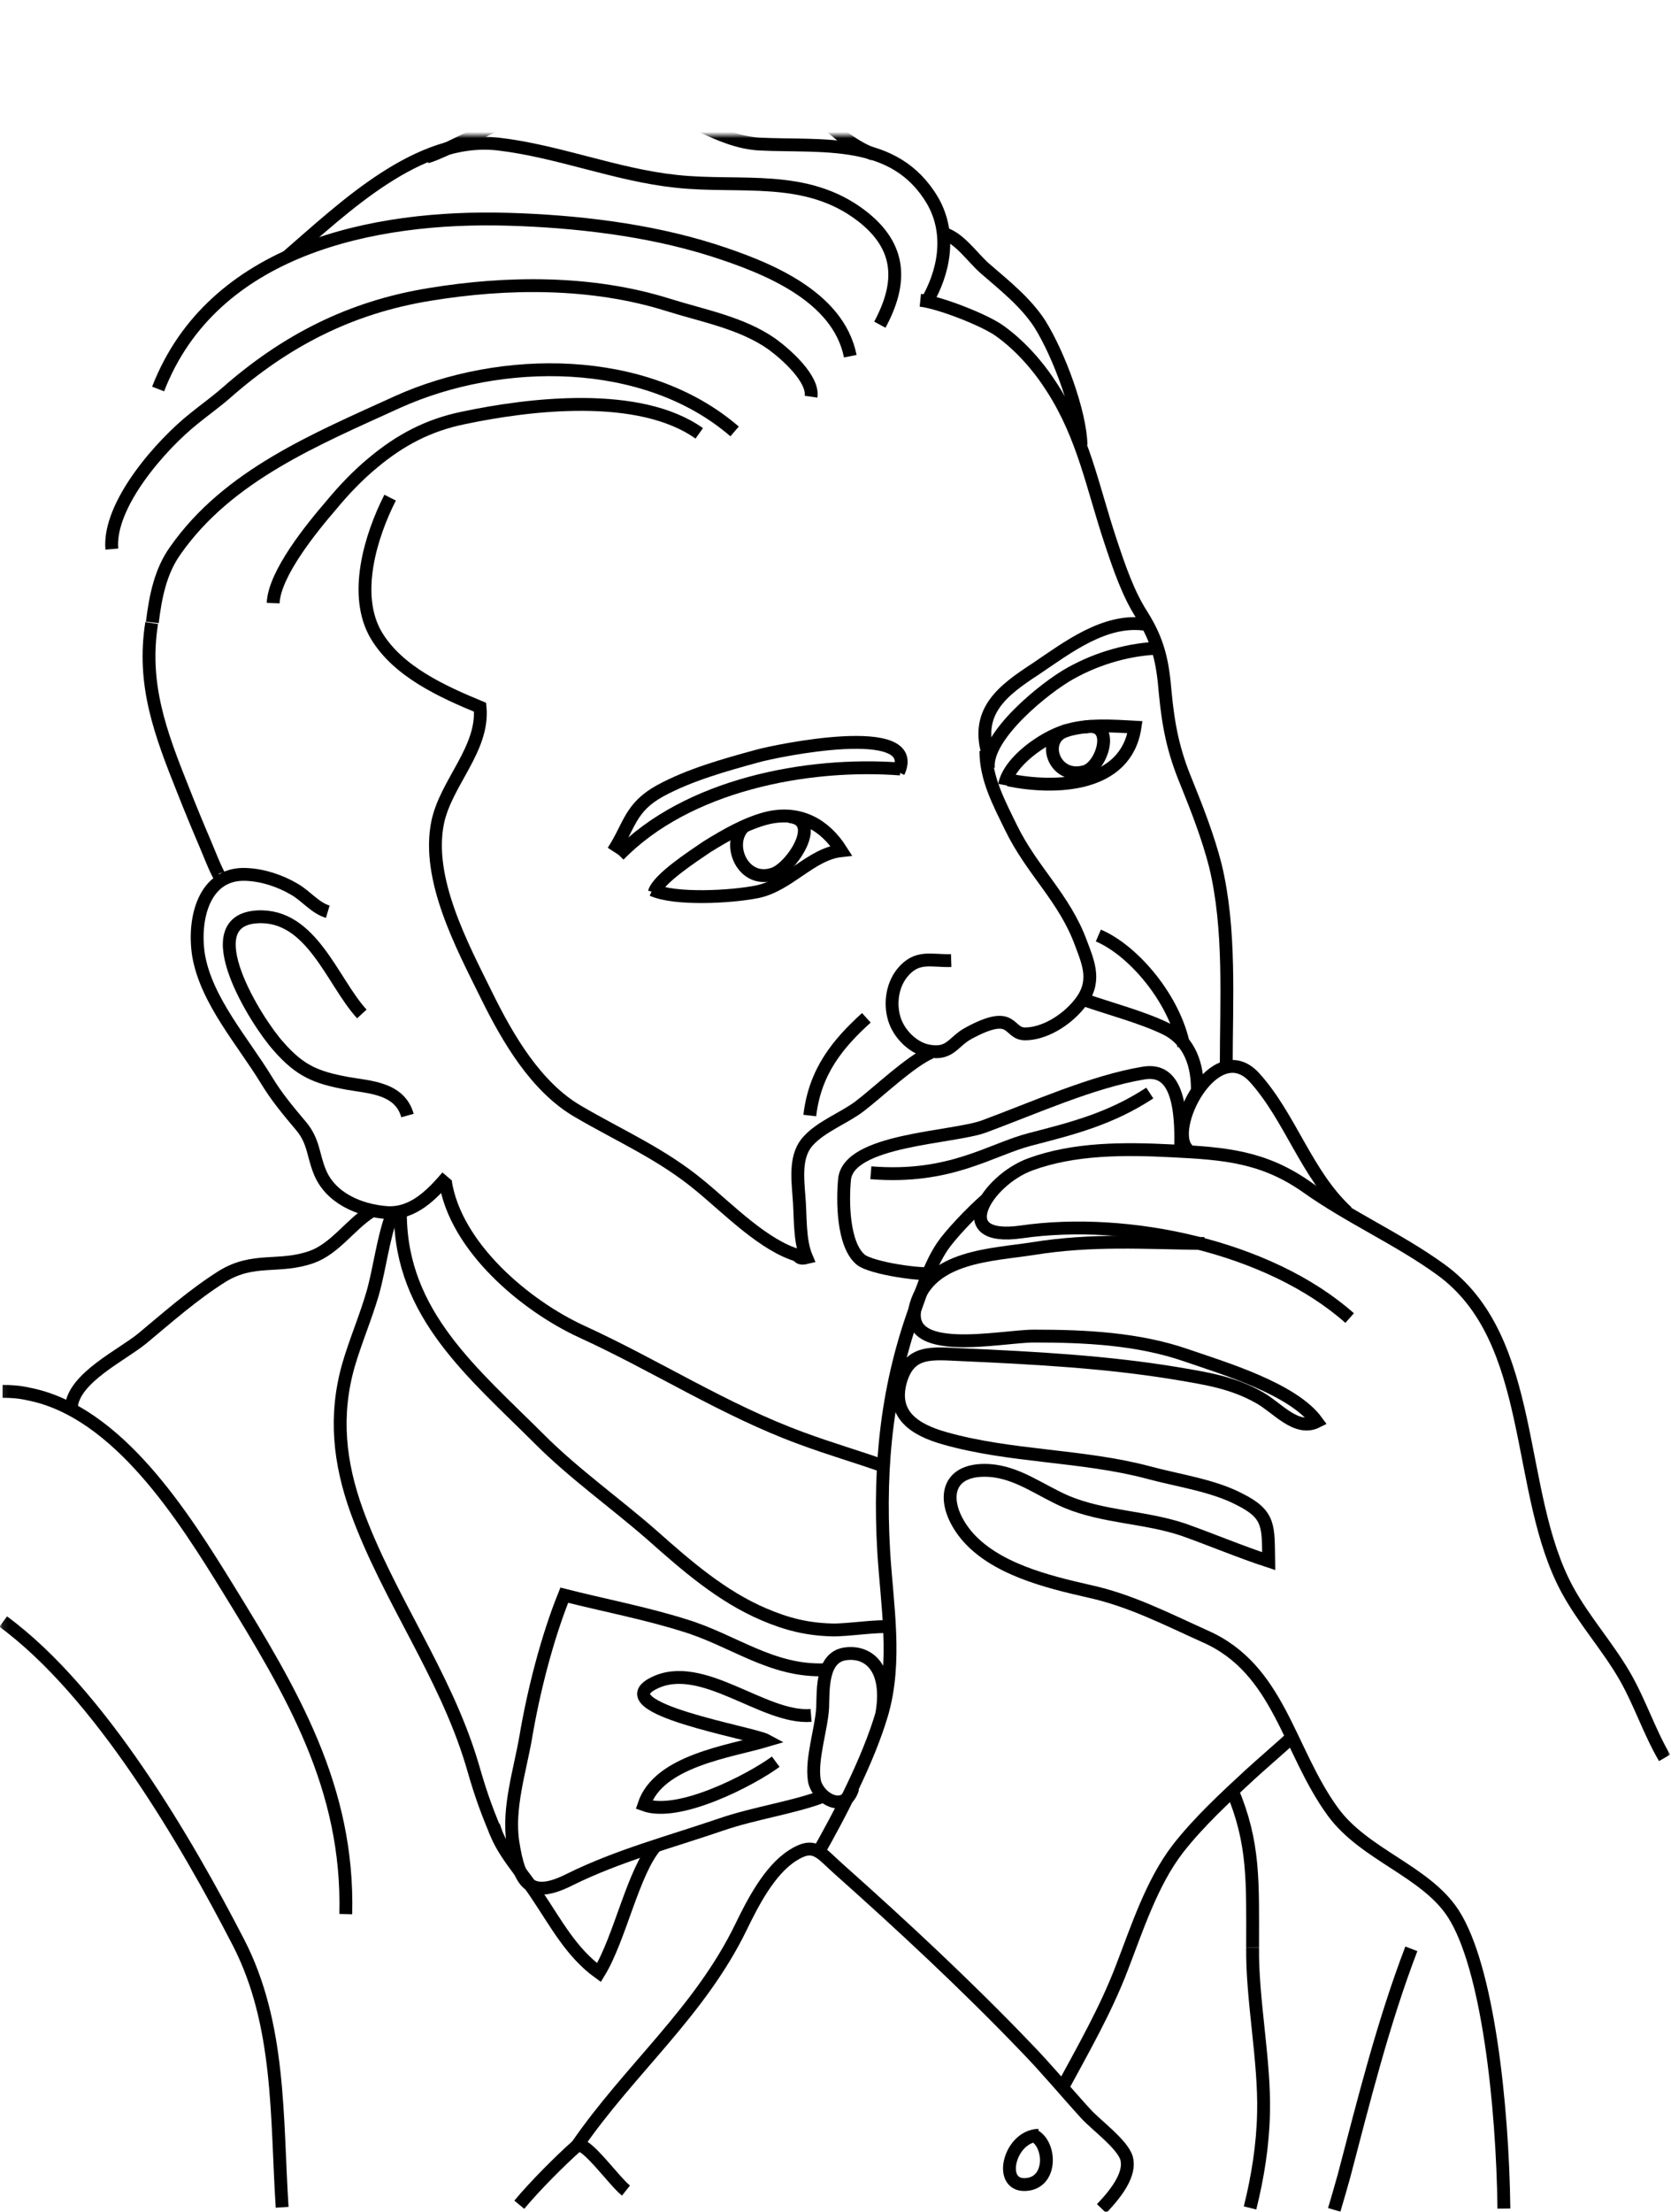 <svg id="Layer_1" xmlns="http://www.w3.org/2000/svg" viewBox="0 0 260 344" enable-background="new 0 0 260 344"><style>.st0{fill:#fff;fill-opacity:0}.st1{filter:url(#Adobe_OpacityMaskFilter)}.st2{fill:#fff}.st3{mask:url(#mask-2_1_)}.st4{fill:none;stroke:#000;stroke-width:2}</style><title>5</title><g id="Page-2.4-_x28_venue_x2B_photos_x29_"><g id="home" transform="translate(-133 -2012)"><g id="speakers" transform="translate(133 1394)"><g id="_x35_" transform="translate(0 608)"><g id="Mask"><path id="path-1_1_" class="st0" d="M0 10h260v344H0z"/></g><defs><filter id="Adobe_OpacityMaskFilter" filterUnits="userSpaceOnUse" x="-.1" y="20" width="260" height="334.2"><feColorMatrix values="1 0 0 0 0 0 1 0 0 0 0 0 1 0 0 0 0 0 1 0"/></filter></defs><mask maskUnits="userSpaceOnUse" x="-.1" y="20" width="260" height="334.2" id="mask-2_1_"><g class="st1"><path id="path-1_2_" class="st2" d="M0 10h260v344H0z"/></g></mask><g transform="translate(0 11)" id="Page-1" class="st3"><path id="Stroke-1" class="st4" d="M143.2 45.7c2.9.3 10.1 3.1 12.4 4.8 3.2 2.3 6 5.5 8.1 8.8 4.9 7.6 6.3 15.5 9.1 23.9 1.3 3.9 2.7 8.1 4.9 11.5 2.5 4 3.2 7.1 3.6 12 .5 5.3 1.3 9.2 3.3 14 1.7 4.2 3.4 8.6 4.5 12.9 2.4 9.9 1.7 21 1.7 31.1"/><path id="Stroke-3" class="st4" d="M51 140.8c-2-.6-3.3-2.4-5.2-3.5-2.2-1.3-4.9-2.2-7.5-2.3-6.6-.3-8.3 7-7.4 12.6 1.2 7 6.9 13.4 10.5 19.3 1.7 2.8 3.4 4.8 5.5 7.3 1.9 2.3 1.8 4.4 2.8 6.9 1.6 4.2 6.2 6.2 10.6 6.5 4 .2 6.9-2.8 9.3-5.6"/><path id="Stroke-5" class="st4" d="M60.7 76.4c-3 5.9-5.9 15.2-2.1 21.5 3.4 5.6 10.3 8.7 16.1 11.1.6 6.5-5.3 11.7-6.6 17.9-1.8 8.8 3.8 19.2 7.6 26.9 3.3 6.7 7.7 14.3 14.3 18.1 6.5 3.8 13 6.6 18.9 11.5 4.4 3.6 10 9.4 15.4 10.9"/><path id="Stroke-7" class="st4" d="M23.6 95.9c-1.5 9.5 1.3 17 4.9 26 1.1 2.8 2.3 5.7 3.5 8.5.6 1.4 2.2 5.6 2.6 5.3"/><path id="Stroke-9" class="st4" d="M146.2 35.2c2.8.3 5 3.8 7.1 5.6 3 2.6 6.3 5.2 8.5 8.6 3 4.8 6.3 13.8 6.4 18.8"/><path id="Stroke-11" class="st4" d="M114.3 66.1c-13.9-12-36.4-11.8-52.4-4.6-12.7 5.8-26.4 11.4-34.6 23.1-2.3 3.2-3.1 7.1-3.6 11.2"/><path id="Stroke-13" class="st4" d="M69.3 182.8c1.6 10.2 12.5 19.3 21.2 23.3 11.6 5.3 22.2 12.2 34.2 16.6 4.6 1.7 8.5 2.8 13 4.4"/><path id="Stroke-15" class="st4" d="M62.3 187.9c.1 15.6 11.4 24.7 21.6 34.9 5.5 5.5 11.9 10 17.6 15 5.3 4.7 10.8 9.5 17.4 12.3 3.5 1.5 6.7 2.3 10.5 2.4 2.2.1 7.9-.8 8.9-.4"/><path id="Stroke-19" class="st4" d="M136.9 49.5c3.5-6.5 3.4-12.1-2.8-16.9-8.7-6.7-18.9-4.3-28.9-5.4-9.4-1-18.3-4.7-27.7-5.8-12.4-1.4-24 9.9-32.8 17.5"/><path id="Stroke-21" class="st4" d="M132.3 54.4c-1.9-9.5-13.3-13.9-21.4-16.5-10.1-3.2-21.4-4.5-31.9-4.8-20.8-.6-45.9 4.5-54.4 26.4"/><path id="Stroke-23" class="st4" d="M126.2 60.7c.4-2.8-3.9-6.6-6.1-8.2-4.7-3.3-10.8-4.4-16.2-6.1-11.8-3.7-25-3.6-37.1-1.6-12.3 2-22.4 7.2-31.6 15.3-1.6 1.4-3.3 2.6-4.9 3.9-5.2 4.1-13.5 13.5-12.9 20.4"/><path id="Stroke-25" class="st4" d="M144.1 46.1c2.8-4.7 4-10.7 1-15.9-5.9-10-17.1-8.3-27-8.8-6.5-.4-11.7-5.1-18.1-6.4-5-1-10.6-1.4-15.4 0-3.4 1-15.3 7.7-18.2 8.4"/><path id="Stroke-27" class="st4" d="M108.8 66.4c-9.3-6.6-26.3-4.6-36.7-2.4-5.4 1.1-9.8 3.4-14.1 7-2.3 1.9-4.5 4.2-6.4 6.5-3.1 3.6-8.9 10.7-9.1 15.3"/><path id="Stroke-29" class="st4" d="M135.9 23c-7.6-2.9-11.4-11.5-20.4-12.8-6.4-1-16.4 2.5-22.2 4"/><path id="Stroke-31" class="st4" d="M61 187.9c-1.4 3.7-1.9 8.3-3 12.2-1.1 3.8-2.7 7.5-3.8 11.3-2.2 7.8-1.4 15.1 1.3 22.6 4.9 13.5 13.7 25.3 17.9 39.2 1.1 3.8 1.9 6.4 3.8 10.9"/><path id="Stroke-33" class="st4" d="M180.6 99.8c-4.7.1-9.7 1.5-14 3.9-4 2.2-13.4 9.8-12.8 14.8"/><path id="Stroke-35" class="st4" d="M96.3 132c10.6-10.9 29.2-14.5 43.8-13.4"/><path id="Stroke-37" class="st4" d="M156.3 121.1c.7-3.7 6.1-7.4 9.4-8.4 3.3-1.1 7.4-.8 10.9-.6-1.4 9.3-12.3 9.7-19.7 8.2"/><path id="Stroke-39" class="st4" d="M101.8 137.8c.6-2.1 6-5.6 8.2-7.1 2.9-1.8 6.2-3.7 9.5-4.5 4.9-1.1 8.8 1 11.4 5.1-4.7.5-8.2 5.4-13.1 6.4-4 .8-12.7 1.3-16.3-.3"/><path id="Stroke-41" class="st4" d="M166 112.6c-4.2 1.2-2.1 7.8 2.8 6.4 2.8-.8 4.9-8-.1-6.9"/><path id="Stroke-43" class="st4" d="M115.8 127.5c-2.9 2.7-.2 9.1 4.6 7.4 2.8-1 7.7-8.4 2.4-8.9"/><path id="Stroke-45" class="st4" d="M148 148.4c-3.1.1-5.3-.9-7.6 1.9-1.7 2.1-2 5.2-1.1 7.6.9 2.3 3.1 4.3 5.4 4.6 3.2.5 3.6-1.5 6-2.8 7.2-3.9 6 .1 8.8.1 2.8 0 6.2-1.9 8.4-4.6 2.8-3.4 1.5-6.3.3-9.5-2.6-7.1-7.6-11.2-10.9-18-1.9-3.9-3.9-7.6-3.9-11.9"/><path id="Stroke-47" class="st4" d="M134.8 157.3c-4.4 4-8 8.3-8.8 15.2"/><path id="Stroke-49" class="st4" d="M170.9 144.5c5.6 2.4 11.9 10 13.3 17.2"/><path id="Stroke-51" class="st4" d="M144.8 162.7c-3.2 1.4-8.2 6.2-11.1 8.4-2.4 1.8-5.9 3.1-7.9 5.3-2.1 2.2-1.7 5.7-1.5 8.5.3 3.1 0 6.9 1.2 9.7-1.2.3-1.2-.2-1.5-.5"/><path id="Stroke-53" class="st4" d="M168.7 154.5c4 1.4 9 2.7 12.7 4.5 3.8 1.9 5 5.8 4.9 9.8"/><path id="Stroke-55" class="st4" d="M144.8 197c-1 .4-9.2-.7-10.9-2.1-2.8-2.4-2.8-9.2-2.5-12.4.5-6.3 16.8-6.5 21.7-8.3 7.6-2.8 16.9-7 24.8-8.3 3.5-.6 6.1 1.6 5.8 11.6"/><path id="Stroke-57" class="st4" d="M135.5 181.4c12.4 1 18.6-3.6 24.8-5.2 6.6-1.7 12.5-3.2 18.6-7.2"/><path id="Stroke-59" class="st4" d="M137.2 265.6c1.2-6.9-1.8-9.8-5.5-9.4-3.9.4-3.6 5.6-3.7 8.4-.2 3.4-1.8 7.9-1.3 11.3.5 2.8 4.8 5.3 6 1.2"/><path id="Stroke-61" class="st4" d="M259 272.4c-2.4-4.1-3.9-8.8-6.3-12.9-2.7-4.6-6.3-8.6-8.8-13.2-8.3-15.2-4.6-39-19.8-49.9-6.5-4.7-14.2-8.1-20.8-12.8-6.7-4.7-12.7-5.2-20.8-5.6-7.7-.4-15.4-.4-22.2 2.1-6.8 2.5-12.7 12.1-1.4 10.5 16.6-2.4 38.6 2.3 51.1 13.4"/><path id="Stroke-63" class="st4" d="M128.3 258.7c-8.3.3-14.2-4.6-21.8-6.9-6-1.9-12.8-3.2-18.7-4.7-2.7 6.7-4.8 15-6 22.1-.9 5.2-2.8 11-2 16.3 1 6.4 2.6 9 8.9 5.8 7.5-3.7 15.5-5.8 23.4-8.5 5.2-1.8 11.5-2.7 15.9-4.4"/><path id="Stroke-65" class="st4" d="M126.2 265.8c-7.4.6-17-8.8-24.5-5-7.7 3.9 15.4 7.7 17.6 8.9-5.7 1.7-16.8 3.1-19.1 10 5.4 2 16.7-3.9 20.5-6.7"/><path id="Stroke-67" class="st4" d="M187.4 192.4c-9.4-.1-17.4-.7-26.7.8-6.3 1-16 1.1-18.2 8.8-2.3 8.3 13.2 4.8 18.4 4.8 8 0 16.2.4 23.7 3 5.8 2 16.6 5.2 20.3 10.3-3.2 1.6-6.2-2.2-8.9-3.7-4.2-2.4-8.3-3-13-3.8-10.9-1.8-22.1-2.4-33.3-2.9-4.7-.2-8.2-.8-9.6 4.2-1.4 5.2 2.3 7.5 6.9 8.8 10.2 2.9 21.4 2.6 31.6 5.3 4.8 1.3 10.1 2 14.3 4.2 4.8 2.4 4.4 4.3 4.5 9.6-4.3-1.4-8.8-3.3-13.3-4.9-6-2-12.3-1.9-18.1-4.3-4.2-1.8-7.6-4.6-12.1-4.9-7.1-.4-7.5 5.2-3.6 10 4.4 5.3 12.6 7.3 19.2 8.8 6.4 1.4 12 4.3 18 7 11.6 5.1 12.9 17.7 19.9 27.3 4.9 6.7 14.4 9.2 18.7 15.8 5.4 8.3 7.7 29.8 7.9 45.9"/><path id="Stroke-69" class="st4" d="M209.6 187.5c-6.3-5.8-8.8-14.7-14.4-20.9-6.2-6.8-13.9 8.3-10.3 11.3"/><path id="Stroke-71" class="st4" d="M127.1 287.5c3.7-6.5 8-14.8 10.1-21.9 2.4-8.2.8-17 .3-25.3-.8-13.8.6-26.1 5.1-38.3 1-2.8 2.2-6.4 4-9.1 1.2-1.8 4.5-5.3 6.8-7.3"/><path id="Stroke-73" class="st4" d="M165.2 323.9c3.3-6.1 6.8-12.2 9.3-18.7 2.4-6.2 4.7-13.4 8.8-18.7 3.2-4.1 7.4-8 11.2-11.5 1.3-1.2 5.1-4.5 6.4-5.7"/><path id="Stroke-75" class="st4" d="M97.4 339.7c-1.9-1.5-6.3-7.8-7.6-7 8.2-11.9 19.1-20.8 25.5-34 1.8-3.7 4.4-8.8 8-11.1 3.4-2.2 4.3-.5 7.1 2 10 8.9 20 18.2 29.3 27.9 3.2 3.3 6.1 6.8 9.2 10.2 1.5 1.7 5.8 4.8 6.4 7 .6 2.3-1.3 5.1-3.9 7.8"/><path id="Stroke-81" class="st4" d="M76.8 282.9c1 3.8 4.6 7.5 6.8 10.9 2.9 4.3 5.3 8.9 9.6 12 3.3-5.4 5.3-15.7 8.9-19.8"/><path id="Stroke-85" class="st4" d="M57.6 187.5c-3.2 2.1-5.5 5.7-9.1 7-5.1 1.8-9 0-13.9 3-4.6 2.9-8.4 6.3-12.5 9.7-3.2 2.6-10.6 6.1-11 10.6"/><path id="Stroke-87" class="st4" d="M89.8 332.7c-2.6 2.3-6.6 6.3-9 9.2"/><path id="Stroke-89" class="st4" d="M53.8 296.7c.5-19.7-8.4-34.5-18.3-50.6-6.8-11-17.1-27.6-31.1-30.3-1.3-.3-2.6-.4-4-.4"/><path id="Stroke-93" class="st4" d="M.5 251.2c15.1 11.1 28.6 34.4 36.6 49.9 6.6 12.8 5.9 27.3 6.8 41.2"/><path id="Stroke-97" class="st4" d="M219.6 302.1c-4.4 11.5-7.4 23.6-10.5 35.4-.5 1.8-1 3.5-1.5 5.2"/><path id="Stroke-107" class="st4" d="M194.9 301.9c-.1 8.1 1.9 17.6 1.7 25.7-.1 5-.9 10-2.1 14.8"/><path id="Stroke-109" class="st4" d="M63.4 172.5c-1.2-4.3-5.9-4.4-9.3-5-4.9-.9-7.4-1.9-10.8-5.8-3.5-3.9-13.2-19.5-3.3-20.1 8.5-.5 11.7 10.1 16.3 15.1"/><path id="Stroke-111" class="st4" d="M194.9 301.9c0-10.3.3-16.2-3.2-24.5"/><path id="Stroke-113" class="st4" d="M161.6 331.1c-4.7.1-6.6 8.5-1.5 7.6 3.7-.7 3.3-6.4.7-7.6"/><path id="Stroke-115" class="st4" d="M95.4 131.4c2.6-4 2.6-6.8 7.3-9.4 4.6-2.5 10-4 15.1-5.4 2.8-.8 25.8-5.6 22 2.5"/><path id="Stroke-117" class="st4" d="M153.9 116.8c-2.4-7.1 2.1-10.4 7.3-13.8 4.9-3.3 10.7-7.8 17-6.9"/></g></g></g></g></g></svg>
